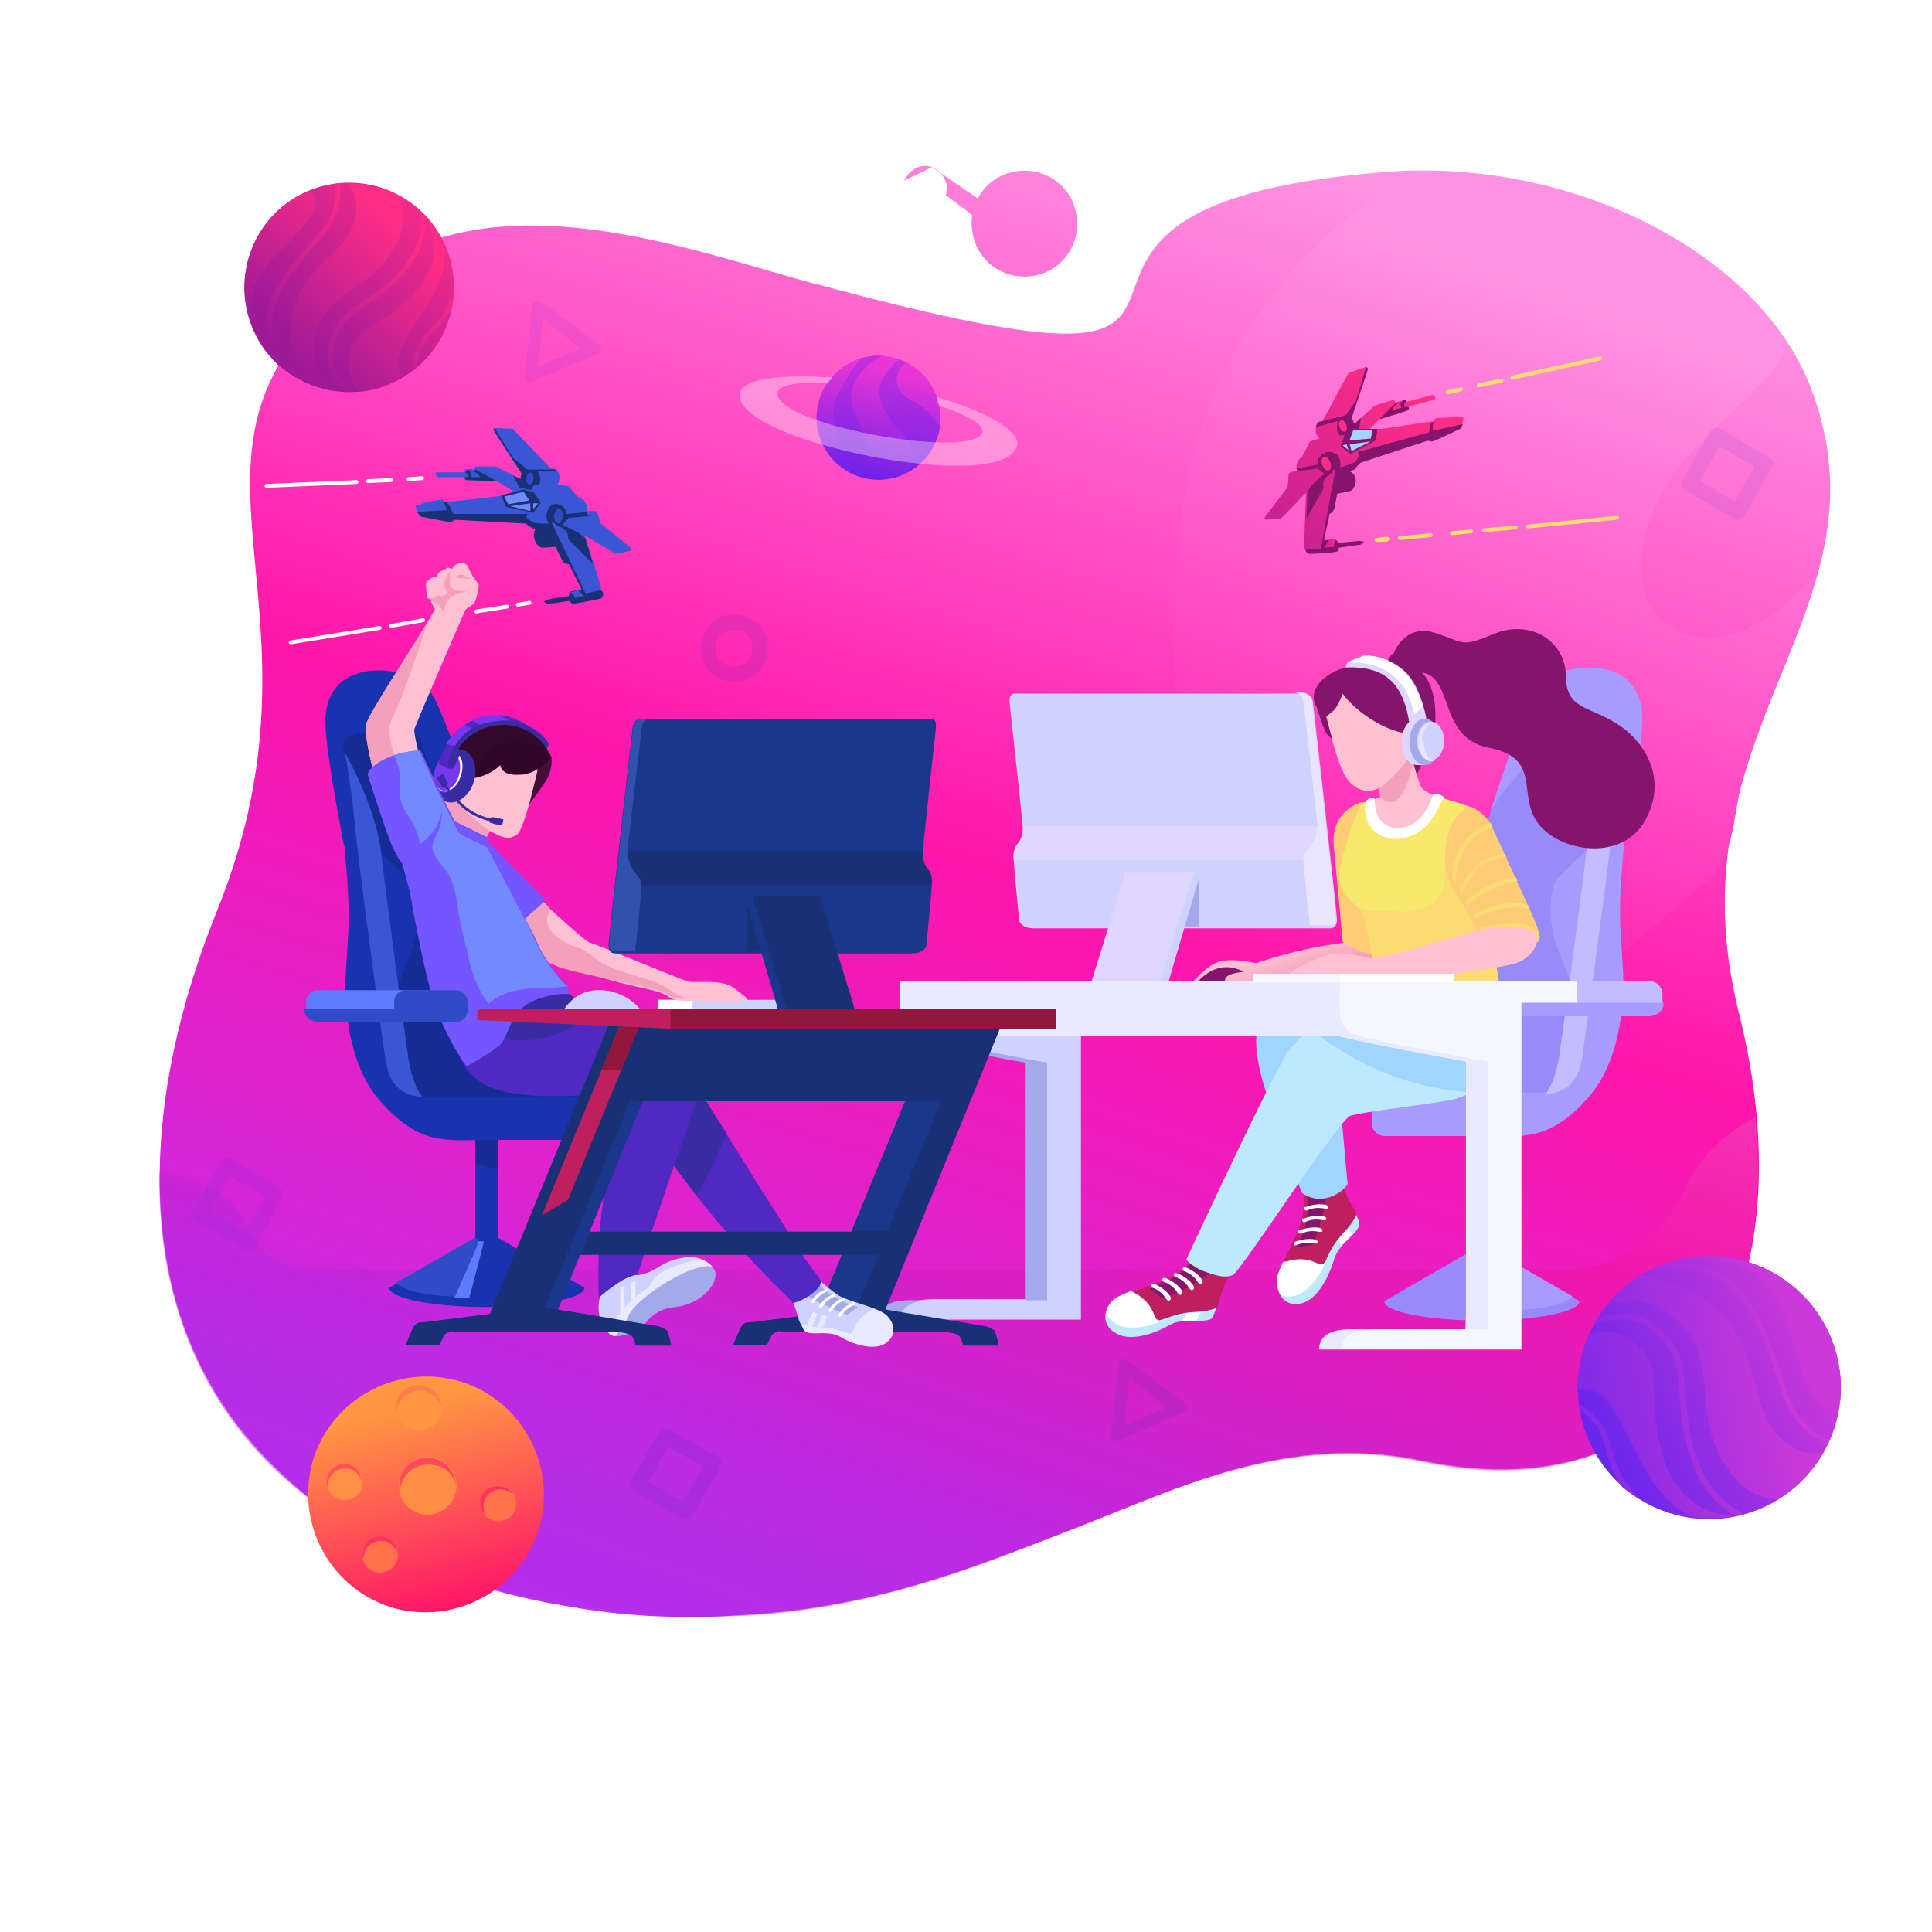 <svg id="Layer_1" data-name="Layer 1" xmlns="http://www.w3.org/2000/svg" xmlns:xlink="http://www.w3.org/1999/xlink" viewBox="0 0 2000 2000"><defs><style>.cls-1{mask:url(#mask);filter:url(#luminosity-noclip-2);}.cls-2,.cls-6{mix-blend-mode:multiply;}.cls-2{fill:url(#linear-gradient);}.cls-3{mask:url(#mask-2);}.cls-4{fill:url(#linear-gradient-2);}.cls-5{mask:url(#mask-3);filter:url(#luminosity-noclip-4);}.cls-6{fill:url(#linear-gradient-3);}.cls-7{mask:url(#mask-4);}.cls-8{fill:url(#linear-gradient-4);}.cls-9{fill:url(#linear-gradient-5);}.cls-10{fill:url(#linear-gradient-6);}.cls-11{opacity:0.5;fill:url(#linear-gradient-7);}.cls-12{fill:url(#linear-gradient-8);}.cls-13{fill:#ff8d44;}.cls-14{fill:#ff4858;}.cls-15{fill:#ff724c;}.cls-16{fill:#ff325f;}.cls-17{fill:#ff8f44;}.cls-18{fill:#ff5256;}.cls-19{fill:#ff9642;}.cls-20{fill:#ff7c49;}.cls-21{mask:url(#mask-5);}.cls-22{fill:#bde9ff;}.cls-23{fill:url(#linear-gradient-9);}.cls-24{fill:url(#linear-gradient-10);}.cls-25{fill:#183174;}.cls-26{fill:#3b56d5;}.cls-27{fill:#7289ff;}.cls-28{fill:#314bc7;}.cls-29,.cls-41{fill:#fff;}.cls-30{mask:url(#mask-6);}.cls-31{fill:#fbdc72;}.cls-32{fill:#85146c;}.cls-33{fill:url(#linear-gradient-11);}.cls-34{fill:url(#linear-gradient-12);}.cls-35{fill:#a1d5ff;}.cls-36{fill:#ff2d86;}.cls-37{fill:url(#linear-gradient-13);}.cls-38{fill:url(#linear-gradient-14);}.cls-39{fill:url(#linear-gradient-15);}.cls-40{fill:url(#linear-gradient-16);}.cls-41{fill-opacity:0.35;}.cls-42,.cls-43,.cls-45,.cls-75{fill:none;}.cls-42{stroke:#582cdb;}.cls-42,.cls-45{stroke-linecap:round;stroke-linejoin:round;}.cls-42,.cls-43,.cls-45{stroke-opacity:0.1;stroke-width:16px;}.cls-43{stroke:#0b2ea4;}.cls-44{fill:#7222e9;}.cls-44,.cls-46{fill-opacity:0.1;}.cls-45{stroke:#162c95;}.cls-46,.cls-52{fill:#162c95;}.cls-47{fill:#bf1f5f;}.cls-48{fill:#a79bff;}.cls-49{fill:#998afa;}.cls-50{fill:#c5bbff;}.cls-51{fill:#1932ad;}.cls-53{fill:#5d7bff;}.cls-54{fill:url(#linear-gradient-17);}.cls-55{fill:#ffcc76;}.cls-56{fill:#f7e86e;}.cls-57{fill:#ffc0d1;}.cls-58{fill:#f49fbc;}.cls-59{fill:#dfd7ff;}.cls-60{fill:#a4a9eb;}.cls-61{fill:#cfd2ff;}.cls-62{fill:#e9eaff;}.cls-63{fill:#eae5ff;}.cls-64{fill:#f6f6ff;}.cls-65{fill:#7356ff;}.cls-66{fill:#470b3c;}.cls-67{fill:#300628;}.cls-68{fill:#30092b;}.cls-69{fill:#392ca2;}.cls-70{fill:#4f29c2;}.cls-71{fill:#1b378c;}.cls-72{fill:#3251ad;}.cls-73{fill:#7738f0;}.cls-74{fill:#92173c;}.cls-76{filter:url(#luminosity-noclip-3);}.cls-77{filter:url(#luminosity-noclip);}</style><filter id="luminosity-noclip" x="407.54" y="-9026.38" width="622" height="32766" filterUnits="userSpaceOnUse" color-interpolation-filters="sRGB"><feFlood flood-color="#fff" result="bg"/><feBlend in="SourceGraphic" in2="bg"/></filter><mask id="mask" x="407.54" y="-9026.38" width="622" height="32766" maskUnits="userSpaceOnUse"><g class="cls-77"/></mask><linearGradient id="linear-gradient" x1="-161.31" y1="1834.8" x2="209.85" y2="1725.13" gradientTransform="matrix(1, 0, 0, -1, 694, 2274.77)" gradientUnits="userSpaceOnUse"><stop offset="0" stop-color="#fff"/><stop offset="1"/></linearGradient><filter id="luminosity-noclip-2" x="407.54" y="322.38" width="622" height="345" filterUnits="userSpaceOnUse" color-interpolation-filters="sRGB"><feFlood flood-color="#fff" result="bg"/><feBlend in="SourceGraphic" in2="bg"/></filter><mask id="mask-2" x="407.54" y="322.38" width="622" height="345" maskUnits="userSpaceOnUse"><g class="cls-1"><rect class="cls-2" x="407.54" y="322.38" width="622" height="345"/></g></mask><linearGradient id="linear-gradient-2" x1="-161.31" y1="1834.8" x2="209.85" y2="1725.13" gradientTransform="matrix(1, 0, 0, -1, 694, 2274.77)" gradientUnits="userSpaceOnUse"><stop offset="0" stop-color="#fff"/><stop offset="1" stop-color="#fff"/></linearGradient><filter id="luminosity-noclip-3" x="798.54" y="-9026.38" width="440" height="32766" filterUnits="userSpaceOnUse" color-interpolation-filters="sRGB"><feFlood flood-color="#fff" result="bg"/><feBlend in="SourceGraphic" in2="bg"/></filter><mask id="mask-3" x="798.54" y="-9026.38" width="440" height="32766" maskUnits="userSpaceOnUse"><g class="cls-76"/></mask><linearGradient id="linear-gradient-3" x1="500.11" y1="1946.16" x2="148.73" y2="1670.42" xlink:href="#linear-gradient"/><filter id="luminosity-noclip-4" x="798.54" y="268.38" width="440" height="396" filterUnits="userSpaceOnUse" color-interpolation-filters="sRGB"><feFlood flood-color="#fff" result="bg"/><feBlend in="SourceGraphic" in2="bg"/></filter><mask id="mask-4" x="798.54" y="268.38" width="440" height="396" maskUnits="userSpaceOnUse"><g class="cls-5"><rect class="cls-6" x="798.54" y="268.38" width="440" height="396"/></g></mask><linearGradient id="linear-gradient-4" x1="500.11" y1="1946.16" x2="148.73" y2="1670.42" xlink:href="#linear-gradient-2"/><linearGradient id="linear-gradient-5" x1="421.31" y1="2299.89" x2="-80.44" y2="687.71" gradientTransform="matrix(1, 0, 0, -1, 694, 2274.77)" gradientUnits="userSpaceOnUse"><stop offset="0" stop-color="#ff92e2"/><stop offset="0.47" stop-color="#ff16ab"/><stop offset="1" stop-color="#ba30f3"/></linearGradient><linearGradient id="linear-gradient-6" x1="545.44" y1="2218.15" x2="2.62" y2="681.65" xlink:href="#linear-gradient-5"/><linearGradient id="linear-gradient-7" x1="320.17" y1="1720.15" x2="45.01" y2="880.08" gradientTransform="matrix(1, 0, 0, -1, 694, 2274.77)" gradientUnits="userSpaceOnUse"><stop offset="0" stop-color="#f088d4"/><stop offset="0.47" stop-color="#f0139f"/><stop offset="1" stop-color="#ae2be4"/></linearGradient><linearGradient id="linear-gradient-8" x1="-426.34" y1="982.83" x2="-372.64" y2="772.93" gradientTransform="matrix(1, 0, 0, -1, 694, 2274.77)" gradientUnits="userSpaceOnUse"><stop offset="0" stop-color="#ff9642"/><stop offset="1" stop-color="#ff1468"/></linearGradient><mask id="mask-5" x="558" y="488" width="622" height="345" maskUnits="userSpaceOnUse"><g transform="translate(150.46 165.62)"><g id="id0"><g class="cls-3"><rect class="cls-4" x="407.54" y="322.38" width="622" height="345"/></g></g></g></mask><linearGradient id="linear-gradient-9" x1="155.83" y1="189.13" x2="300.49" y2="39.13" gradientUnits="userSpaceOnUse"><stop offset="0" stop-color="#9e1a99"/><stop offset="1" stop-color="#ff2d86"/></linearGradient><linearGradient id="linear-gradient-10" x1="-546.82" y1="2071.47" x2="-431.34" y2="2201.99" gradientTransform="matrix(1, 0, 0, -1, 694, 2274.77)" xlink:href="#linear-gradient-9"/><mask id="mask-6" x="949" y="434" width="440" height="396" maskUnits="userSpaceOnUse"><g transform="translate(150.46 165.62)"><g id="id2"><g class="cls-7"><rect class="cls-8" x="798.54" y="268.38" width="440" height="396"/></g></g></g></mask><linearGradient id="linear-gradient-11" x1="1220.54" y1="397.38" x2="1232.54" y2="397.38" gradientUnits="userSpaceOnUse"><stop offset="0" stop-color="#ca2291"/><stop offset="1" stop-color="#ff2d86"/></linearGradient><linearGradient id="linear-gradient-12" x1="472.6" y1="1913.16" x2="621.54" y2="2029.11" gradientTransform="matrix(1, 0, 0, -1, 694, 2274.77)" xlink:href="#linear-gradient-11"/><linearGradient id="linear-gradient-13" x1="808.34" y1="948.65" x2="1027.57" y2="1052.41" gradientTransform="matrix(1, 0, 0, -1, 694, 2274.77)" gradientUnits="userSpaceOnUse"><stop offset="0" stop-color="#6926ec"/><stop offset="1" stop-color="#ca39d9"/></linearGradient><linearGradient id="linear-gradient-14" x1="730.27" y1="966.47" x2="999.49" y2="1019.08" xlink:href="#linear-gradient-13"/><linearGradient id="linear-gradient-15" x1="52.76" y1="1948.7" x2="75.51" y2="2058.31" gradientTransform="matrix(1, 0, 0, -1, 694, 2274.77)" gradientUnits="userSpaceOnUse"><stop offset="0" stop-color="#7022e9"/><stop offset="1" stop-color="#ea35d6"/></linearGradient><linearGradient id="linear-gradient-16" x1="63.87" y1="1944.23" x2="90.3" y2="2119.98" xlink:href="#linear-gradient-15"/><linearGradient id="linear-gradient-17" x1="497.11" y1="1427.04" x2="487.88" y2="1455.23" gradientTransform="matrix(1, 0, 0, -1, 694, 2274.77)" gradientUnits="userSpaceOnUse"><stop offset="0" stop-color="#f49fbc"/><stop offset="1" stop-color="#ffc0d1"/></linearGradient></defs><path class="cls-9" d="M693.54,128.38c-135-37-327-110-465-10-241,174-21,328-154,658s-57,639,362,717,609-205,885-147,402-170,328-464c-74-295,164-416,74-648-54-138-246-237-440-222-478,38-27,268-589,116Zm165-81,103,37c5-13,4-28-2-42-21-44-85-41-101,5-5,13-4,28,2,42C881.54,133.38,945.54,130.38,961.54,84.38Zm-44-40-29,14c6-12,17-18,29-14,12,5,18,19,14,29C918.54,102.38,879.54,84.38,888.54,58.38Z" transform="translate(150.46 165.62)"/><path class="cls-10" d="M52.71,1233.55c70.83,160.5,228.57,237.62,379.83,262.83,200.54,37.34,377-18.13,560.83-92.2,71.34-28.75,148.71-60.59,226.17-65.8,55.69-3.74,121.58,10.5,176.5,10.5,55.26,0,126.22-9,174-45,38.5-29,79.5-75.91,79.5-128.5-56.84,0-395.38,35.3-378.24-65.75,7.68-45.28,46.34-85.91,76-118.33C1401.87,931.72,1463,878.13,1524,825.37c30.81-26.64,61.88-53,93-79.27,30-25.4,26.39-73.11,37.84-110.82,21.67-71.42,57.09-137.84,76.74-209.9-34.2,43.7-110,99.52-162.45,49.11-40.75-39.13-13.89-107.09,10.69-146.83,25.61-41.42,118.76-105,118.76-139.28-12.28-12.28-21.46-28.45-34-41-75.6-75.59-174.68-109.78-278-127-46.81-6-71.93-8.59-111,17.75-80,53.92-140.83,128.5-175.21,218.82-57.52,151.14-20.62,303.23-46.82,457.37-27.27,160.42-207.63,203.19-313.66,304-39.19,37.28-75,78.65-104.43,124.12-7,10.76-13.64,35.92-27.6,35.92H31.54C30.58,1174.3,36.46,1205.8,52.71,1233.55Z" transform="translate(150.46 165.62)"/><path class="cls-11" d="M14.54,1048.38c-3,216,121,391,421,446,419,78,609-205,885-147,241,51,368-117,346-356-28,14-56,37-73,74-43,93-132,83-132,83h-1256c-80,0-84-12-107-57-13-25-52-38-85-43Z" transform="translate(150.46 165.62)"/><path class="cls-12" d="M322.54,1263.38c-65-17-132,21-150,86-17,65,21,132,86,150,65,17,132-21,150-86C425.54,1348.38,387.54,1281.38,322.54,1263.38Z" transform="translate(150.46 165.62)"/><path class="cls-13" d="M299.94,1343.59a29.88,29.88,0,1,0,21.13,36.6A29.88,29.88,0,0,0,299.94,1343.59Z" transform="translate(150.46 165.62)"/><path class="cls-14" d="M300.54,1351.38c-16-4-32,5-36,21a24.85,24.85,0,0,0-1,8,37.88,37.88,0,0,1,0-15c4-16,20-25,36-21,13,3,21,15,22,27C318.54,1361.38,311.54,1353.38,300.54,1351.38Z" transform="translate(150.46 165.62)"/><path class="cls-15" d="M247.77,1426.08a18.46,18.46,0,1,0,13,22.61A18.46,18.46,0,0,0,247.77,1426.08Z" transform="translate(150.46 165.62)"/><path class="cls-16" d="M248.54,1430.38a17.12,17.12,0,0,0-22,13c0,2-1,3-1,5-1-3-1-6,0-10,3-10,12-15,22-13a17.14,17.14,0,0,1,13,17c-2-6-6-11-13-13Z" transform="translate(150.46 165.62)"/><path class="cls-15" d="M360.62,1372.85a18.46,18.46,0,1,0,22.61,13.06A18.46,18.46,0,0,0,360.62,1372.85Z" transform="translate(150.46 165.62)"/><path class="cls-16" d="M363.54,1376.38c-10,3-15,12-13,22,0,2,1,3,2,5a21.77,21.77,0,0,1-5-8,17.12,17.12,0,0,1,13-22c8-2,16,1,20,8C376.54,1377.38,369.54,1375.38,363.54,1376.38Z" transform="translate(150.46 165.62)"/><path class="cls-17" d="M211.39,1351a18.49,18.49,0,1,0,13.08,22.65A18.48,18.48,0,0,0,211.39,1351Z" transform="translate(150.46 165.62)"/><path class="cls-18" d="M211.54,1355.38a17.12,17.12,0,0,0-22,13c0,2-1,3-1,5-1-3-1-6,0-10a18.76,18.76,0,0,1,22-13,17.14,17.14,0,0,1,13,17c-2-6-6-11-13-13Z" transform="translate(150.46 165.62)"/><path class="cls-19" d="M290.17,1267.88A23.85,23.85,0,1,0,307,1297.09,23.84,23.84,0,0,0,290.17,1267.88Z" transform="translate(150.46 165.62)"/><path class="cls-20" d="M290.54,1274.38a24.7,24.7,0,0,0-29,16c-1,2-1,4-1,7a24.38,24.38,0,0,1,0-12,22.93,22.93,0,0,1,29-16c10,3,17,12,17,22a21.7,21.7,0,0,0-16-16Z" transform="translate(150.46 165.62)"/><g class="cls-21"><path class="cls-22" d="M416.54,342.38l-8-18c260-7,477,114,619,329l-84,13c-145-152-267-245-486-228Z" transform="translate(150.46 165.62)"/></g><path class="cls-23" d="M165.54,33.38c-54,25-78,89-53,144,25,54,89,78,144,53,54-25,78-89,53-144C284.54,32.38,220.54,8.38,165.54,33.38Z" transform="translate(150.46 165.62)"/><path class="cls-24" d="M165.54,33.38c-54,25-78,89-53,144,6,14,15,25,25,35h0c4,3,8.44,6.07,12.44,9.07-40-58-9.44-94.07,33.56-142.07,18-21,20-41,18-55h-5c2,13,0,32-17,52-41,46-72,81-43,134-59-80-7-100,29-144,15-18,10-29,5-35-2,1-4,2-6,2Zm42.88,206.25c2,0,3.87.09,5.87.09-12-11-22.75-25.34-19.75-45.34,8-41,42-38,78-83,14-18,18-35,18-51l-5-5c3,43-30,71-60,91-18,12-31,21-36,47-4,20,5.67,35.34,16.67,46.34Zm68.12-21.25c2-1,3-2,5-4,0-11,4-24,19-38,7-6,12-15,17-24a122.52,122.52,0,0,0,2-19c-4,15-11,29-22,39-18,17-22,33-21,45ZM161.17,227c10,5,21.91,9.72,32.91,11.72-12-12-21.54-27.29-19.54-47.29,6-59,63-52,88-110,7-17,6-31,0-43a107.57,107.57,0,0,0-53-14c8,9,12,22,6,41-13,39-70,51-65,123,1,17,4.63,25.88,8.63,36.88Zm64.37,12.43a86,86,0,0,0,30-9l12-6c-28-29,50-78,42-135,0-1-1-1-1-2-5-10-10-19-17-26,13,23,10,50-11,74-36,40-68,35-70,72-1,19,4.92,25.67,12.92,30.67Z" transform="translate(150.46 165.62)"/><path class="cls-25" d="M461.54,442.38s-22,4-22,5c-1,1-1,4-1,4s-21,3-23,4a12.38,12.38,0,0,0-3,2s3,2,5,2,22-3,22-3,1,3,3,3,30-5,30-6c0,0,2-3,1-6s-11-4-11-4Z" transform="translate(150.46 165.62)"/><path class="cls-26" d="M448.25,445.34c-4,1-7,2-8,2h0l3,3a7.74,7.74,0,0,1,1,3l10-2Z" transform="translate(150.46 165.62)"/><path class="cls-26" d="M380.54,351.38l-13-4a22.69,22.69,0,0,1-4,1c-1,0-54,6-54,6l-2-3s-14,2-20,4-8,2-8,3,4,9,6,9,29,6,31,5a3.7,3.7,0,0,0,3-2l74,4s7,5,8,5a43.31,43.31,0,0,1,5,1,9,9,0,0,0-4,9c1,6,6,10,8,10,3,0,14-1,14-1l7,14s1,3,3,3c1,1,4,1,4,1l15,30s1,3,3,2c2,0,14-3,14-3s2,0,1-3c0-3-17-54-17-54l30,18a10.34,10.34,0,0,0,4,1c2,0,14-3,14-3v-3l-31-25-4-12a4.38,4.38,0,0,0-3-1h-7a23.13,23.13,0,0,0-2-9,7.1,7.1,0,0,0-6-4l-12-13-11-1a13.83,13.83,0,0,0,2-10c-1-6-5-7-5-7h-4l-39-41-19-1a3.49,3.49,0,0,0-1,2c0,1,29,45,29,45a22.69,22.69,0,0,0-1,4v2l-26-13h-21l-1,3s-8-1-9,0c-1,0-1,3-1,3h-28a3.49,3.49,0,0,0-2,1v2s2,2,3,2h27s0,3,2,3,31,1,31,1l17,10v9Z" transform="translate(150.46 165.62)"/><path class="cls-25" d="M457.48,367.51v-3l-22,2a13.38,13.38,0,0,0-1-5c-2-5-18-12-19,8l.94,3.31,3.06.69,9,5h3s6-8,7-8l22-2Z" transform="translate(150.46 165.62)"/><path class="cls-25" d="M425.87,322.47a4,4,0,0,0-2.33-2h-28s-12-10-14-11c-1-1-20-32-20-32a3.49,3.49,0,0,0-1,2c0,1,29,45,29,45a22.69,22.69,0,0,0-1,4v2l-8-4,7,13,12,2s1-3,2-4c0-1,6-1,6-1a13.05,13.05,0,0,0,1-8c-1-5-3-6-3-6l19.42,0Z" transform="translate(150.46 165.62)"/><path class="cls-25" d="M312.54,354.38h-4a54.36,54.36,0,0,1,4,8l-31,2a21.81,21.81,0,0,0,4,5c2,0,29,6,31,5a3.7,3.7,0,0,0,3-2l74,4s7,5,8,5a9.78,9.78,0,0,1,2.38.44s-2.38,3.56-1.38,9.56,6,10,8,10c3,0,14-1,14-1l7,14s1,3,3,3c1,1,4,1,4,1l15,30a3.7,3.7,0,0,0,3,2l-36-75h2l5,4s3,0,7,4c4,3,3,9,3,9l26,26c-4-13-8-27-8-27l-8-6-18-9s-8,0-11-5a12.07,12.07,0,0,1-1-10s-1,0-2,5,2,10,2,10-12,0-15-1c-2,0-8-5-8-5l1-4h-76c-1,0-1-1-3-5a61.31,61.31,0,0,0-5-8Z" transform="translate(150.46 165.62)"/><path class="cls-25" d="M341.55,321.37h-5s5,2,7,3a17.27,17.27,0,0,1,3,4h-10s1-3,0-5-4-2-4-2a4.94,4.94,0,0,0-1,3h2a3.49,3.49,0,0,1,1,2c0,2-1,2-2,2h-2s0,3,2,3,31,1,31,1l-22-12Z" transform="translate(150.46 165.62)"/><polygon class="cls-25" points="552.81 509.75 541.81 506.75 518.81 512.75 523.81 524.75 551.81 530.75 559.81 520.75 552.81 509.75"/><polygon class="cls-27" points="522 514 526 522 548 518 542 509 522 514"/><polygon class="cls-27" points="549 521 549 529 528 524 549 521"/><polygon class="cls-27" points="552 521 552 527 557 521 552 521"/><path class="cls-28" d="M428.58,361.15c2.38.45,3.88,4.14,3.35,8.25s-2.87,7.07-5.25,6.62-3.88-4.13-3.35-8.24S426.21,360.71,428.58,361.15Z" transform="translate(150.46 165.62)"/><path class="cls-28" d="M399,323.61c2,.37,3.26,3.48,2.82,6.93s-2.42,5.95-4.42,5.57-3.26-3.48-2.82-6.93S397,323.23,399,323.61Z" transform="translate(150.46 165.62)"/><path class="cls-29" d="M397.54,456.38a2,2,0,1,1,0,4l-12,2a2,2,0,0,1,0-4Zm-23,4a2,2,0,1,1,0,4l-32,5a2,2,0,0,1,0-4Zm-54,9a2,2,0,1,1,0,4l-20,3a2,2,0,0,1,0-4Zm-33,5a2,2,0,1,1,0,4l-33,6a2,2,0,1,1,0-4Zm-45,8a2,2,0,0,1,0,4l-92,15a2,2,0,1,1,0-4Z" transform="translate(150.46 165.62)"/><path class="cls-29" d="M286.54,327.38a2,2,0,1,1,0,4l-14,1a2,2,0,0,1,0-4Zm-32,2a2,2,0,1,1,0,4l-24,1a2,2,0,1,1,0-4Zm-36,2a2,2,0,0,1,0,4l-93,4a2,2,0,0,1,0-4Z" transform="translate(150.46 165.62)"/><g class="cls-30"><path class="cls-31" d="M1230.54,294.38l7-25c-260,27-404,123-438,394l76-4s-19-74,74-176,264-116,264-116l18-73Z" transform="translate(150.46 165.62)"/></g><path class="cls-32" d="M1209.54,394.38s22-2,23-1c1,0,2,3,2,3s21-2,23-2a10.34,10.34,0,0,1,4,1,18.66,18.66,0,0,1-4,3c-2,0-22,3-22,3s0,3-2,4-30,3-30,2a7.5,7.5,0,0,1-3-6c0-3,10-7,10-7Z" transform="translate(150.46 165.62)"/><path class="cls-33" d="M1224.54,393.38h8c-1,1-1,2-2,4v3l-10,1,4-7Z" transform="translate(150.46 165.62)"/><path class="cls-34" d="M1263.54,285.38l12-7h4c1,0,54-8,54-8l2-3s14-1,21-1,8,0,8,1-2,10-4,11-27,13-29,13a10.34,10.34,0,0,1-4-1l-70,23s-6,6-6,7c-1,0-5,2-5,2a10.67,10.67,0,0,1,6,8c1,6-3,11-5,12-3,1-14,3-14,3l-3,15s-1,3-2,4a14.39,14.39,0,0,1-3,2l-7,33a2.94,2.94,0,0,1-3,3c-2,0-14,1-14,1s-2,0-2-3,2-56,2-56l-24,25s-2,2-4,2-14,1-14,1l-1-2,24-32,1-13s0-1,2-2,7-1,7-1-2-5,0-9c1-4,5-6,5-6l8-16,10-3a11.6,11.6,0,0,1-4-9c0-6,3-8,3-8l4-1,27-50,18-6s2,1,2,2-17,51-17,51,2,2,2,4a3.1,3.1,0,0,1,1,2l21-19s19-6,20-6l2,3s8-3,9-3,2,2,2,2,26-7,27-7a3.49,3.49,0,0,1,2,1l1,2s-1,2-2,2-26,7-26,7,1,3-1,4-29,9-29,9l-14,14,1,3Z" transform="translate(150.46 165.62)"/><path class="cls-32" d="M1192.54,322.38a7.74,7.74,0,0,0-1-3l22-4a17.28,17.28,0,0,1,.75-6.08c4.08-8.17,18.08-11.83,22.17,2.75l-2.25,4.08-2.67,1.25-7,7-3,1-8-6-22,3Z" transform="translate(150.46 165.62)"/><path class="cls-32" d="M1211.81,276.41a9.15,9.15,0,0,1,2.53-5.12l4.26-1,24-6s9-13,10-14,11-36,11-36,2,1,2,2-17,51-17,51,2,2,2,4a3.1,3.1,0,0,1,1,2l7-6.3-3,15.3-11,5-2-3-6,1a12,12,0,0,1-3-8c0-5,1-7,1-7l-22,6Z" transform="translate(150.46 165.62)"/><path class="cls-32" d="M1331.06,271.8l2.86-.42c-2,3-1,9-1,9l31-7c-1,2-2,5-3,5-2,1-27,13-29,13a10.34,10.34,0,0,1-4-1l-70,23s-6,6-6,7c-1,0-5,2-5,2a10.67,10.67,0,0,1,6,8c1,6-3,11-5,12-3,1-14,3-14,3l-3,15s-1,3-2,4a14.39,14.39,0,0,1-3,2l-7,33s0,3-2,3l15-82h-2l-3,5s-3,1-6,5-1,9-1,9l-18,32c1-14,1-28,1-28l6-8,15-14s8-2,9-7a17.52,17.52,0,0,0-1-10s1-1,4,4a19.57,19.57,0,0,1,1,10s12-4,14-5,6-7,6-7l-2-4s72-20,73-20,1-2,2-6S1331.06,271.8,1331.06,271.8Z" transform="translate(150.46 165.62)"/><path class="cls-32" d="M1294.52,251.41s1.69-.57,3.94-1.44c0,0-3.94,3.44-5.94,5.44l-2,4,10-3s-2-3-1-5a7,7,0,0,1,4-3c1,0,2,2,2,2a3,3,0,0,0-2.35,3.35,2.29,2.29,0,0,0,2.16,2.12,7,7,0,0,0,2.21-.5s1.42,2.79-.58,3.79-29.42,9.21-29.42,9.21Z" transform="translate(150.46 165.62)"/><polygon class="cls-32" points="1392 450 1402 444 1426 444 1424 456 1398 470 1388 462 1392 450"/><path class="cls-35" d="M1243.54,294.38l2,6-6-5Zm27-15-2,9-22,2,4-11Zm-24,14,2,8,20-10-22,3Z" transform="translate(150.46 165.62)"/><path class="cls-36" d="M1219.68,307.37c-2.18,1.05-2.68,5-1.11,8.83s4.61,6.09,6.79,5,2.68-5,1.11-8.83S1221.86,306.32,1219.68,307.37Z" transform="translate(150.46 165.62)"/><path class="cls-36" d="M1237.44,269.56c-1.83.88-2.25,4.21-.93,7.43s3.88,5.12,5.71,4.24,2.25-4.2.93-7.43S1239.27,268.68,1237.44,269.56Z" transform="translate(150.46 165.62)"/><path class="cls-31" d="M1274.54,391.38a2,2,0,1,0,0,4c7,0,14,0,14-3C1288.54,388.38,1281.54,390.38,1274.54,391.38Z" transform="translate(150.46 165.62)"/><path class="cls-31" d="M1372.54,382.38l-20,2a2,2,0,1,0,0,4l20-2A2,2,0,1,0,1372.54,382.38Z" transform="translate(150.46 165.62)"/><path class="cls-31" d="M1330.54,386.38l-32,3a2,2,0,1,0,0,4l32-3A2,2,0,1,0,1330.54,386.38Z" transform="translate(150.46 165.62)"/><path class="cls-31" d="M1418.54,378.38l-33,3a2,2,0,1,0,0,4l33-3A2,2,0,1,0,1418.54,378.38Z" transform="translate(150.46 165.62)"/><path class="cls-31" d="M1523.54,368.38l-92,9a2,2,0,1,0,0,4l92-9A2,2,0,1,0,1523.54,368.38Z" transform="translate(150.46 165.62)"/><path class="cls-31" d="M1415.54,227.38l91-20c2-1,2-5-1-4l-91,20C1412.54,224.38,1412.54,228.38,1415.54,227.38Z" transform="translate(150.46 165.62)"/><path class="cls-31" d="M1403.54,226.38l-24,5c-2,1-2,5,1,4l24-5C1406.54,229.38,1406.54,225.38,1403.54,226.38Z" transform="translate(150.46 165.62)"/><path class="cls-31" d="M1361.54,235.38l-14,3c-2,1-2,5,1,4l14-3C1364.54,238.38,1364.54,234.38,1361.54,235.38Z" transform="translate(150.46 165.62)"/><path class="cls-37" d="M1754.54,1284.38a136.17,136.17,0,1,0-149,122A136.59,136.59,0,0,0,1754.54,1284.38Z" transform="translate(150.46 165.62)"/><path class="cls-38" d="M1754.54,1284.38a136.59,136.59,0,0,0-122-149,131.51,131.51,0,0,0-53,5h0c-6,2-11,4-17,6,88-7,107,51,131,128,11,33,32,48,48,55,1-2,2-4,2-5-16-6-35-20-45-52-24-73-42-130-118-132,125-13,112,56,138,123,10,27,25,29,34,28,0-3,1-5,1-8Zm-251-86c-2,2-3,5-4,7,19-6,43-9,63,8,40,35,14,70,40,138,10,26,27,43,43,52,3-1,6-1,9-2-48-24-57-77-60-123-2-27-3-48-28-69-19-17-42-17-62-11Zm-20,89c0,2,1,5,1,7,12,7,24,20,29,46a98.84,98.84,0,0,0,15,33,142.9,142.9,0,0,0,20,14c-14-14-25-30-29-48C1512.54,1308.38,1497.54,1294.38,1483.54,1287.38Zm63-132c-12,8-24,18-33,29,21-6,44-5,64,10,60,44,16,102,64,165,13,18,30,26,47,27,20-12,37-28,48-49-15,4-32-1-48-19-34-39-11-109-93-149-19-9-36-14-50-16Zm-53,63c-5,12-8,25-10,39a91.51,91.51,0,0,0-1,16c50-12,53,103,120,132h3c13,1,27,1,39-2-33-1-61-21-73-60-20-64,5-95-33-121-20-14-35-11-46-4Z" transform="translate(150.46 165.62)"/><path class="cls-39" d="M737.54,206.38c34-12,70,6,82,39,12,34-6,70-39,82-34,12-70-6-82-39C686.54,254.38,704.54,218.38,737.54,206.38Z" transform="translate(150.46 165.62)"/><path class="cls-40" d="M740.54,205.38a83.29,83.29,0,0,1,22-3,73.68,73.68,0,0,0-25,22c-19,29,7,39,9,83a66.48,66.48,0,0,1-3,21c-12-3-22-9-31-18,4-11,4-25,0-45C708.54,244.38,740.54,205.38,740.54,205.38Zm40,1c2,1,5,2,7,3-15,12-12,31,5,39,11,5,22,16,30,27a66.12,66.12,0,0,1-33,48,57.82,57.82,0,0,0,5-14c4-24-26-29-34-64C755.54,224.38,780.54,206.38,780.54,206.38Z" transform="translate(150.46 165.62)"/><path class="cls-41" d="M819.54,245.38c51,15,86,35,83,50-11.16,53-297.42-4.48-287-54,3-15,42-20,96-16-2,2-4,4-5,6-30-2-50,1-52,9-5.68,34.08,206.56,70.93,212,41,1-8-17-18-45-27A17.47,17.47,0,0,1,819.54,245.38Z" transform="translate(150.46 165.62)"/><polygon class="cls-42" points="1827 480 1777 451 1749 501 1799 530 1827 480"/><path class="cls-43" d="M609.54,478.38a27,27,0,1,0,27,27A26.89,26.89,0,0,0,609.54,478.38Z" transform="translate(150.46 165.62)"/><path class="cls-44" d="M468.54,190.38l-59-44c-3-2-6-1-8,1a3.67,3.67,0,0,0-1,3h0l-8,74c0,3,2,6,5,6a3.67,3.67,0,0,0,3-1l68-29c3-1,4-5,3-7a2.15,2.15,0,0,0-2-2Zm-57-26,39,31-44,18Z" transform="translate(150.46 165.62)"/><polygon class="cls-42" points="285 1236 235 1207 207 1257 257 1286 285 1236"/><polygon class="cls-45" points="739 1515 689 1487 660 1537 710 1565 739 1515"/><path class="cls-46" d="M1075.54,1286.38l-59-44c-3-2-6-1-8,1a3.67,3.67,0,0,0-1,3h0l-8,74c0,3,2,6,5,6a3.67,3.67,0,0,0,3-1l68-29c3-1,4-5,3-7a2.15,2.15,0,0,0-2-2Zm-57-26,39,31-44,18Z" transform="translate(150.46 165.62)"/><g id="_1022046784" data-name=" 1022046784"><path class="cls-47" d="M1200.54,1053.38h36s6,18,13,30a29.94,29.94,0,0,1,4,8h0c.84,5.63-3.62,12.67-9.62,18.67-12,12-16.67,19.75-21.67,30.75s-12.25-7.42-40.25.58c-1,0-3.62,1.13-4.62,1.13,6-14,16.16-32.13,19.16-43.13,4-17,5-47,5-47Zm11,121-3,3Zm-4,4-1,1Zm-1,1a3.49,3.49,0,0,1-2,1C1205.54,1180.38,1205.54,1179.38,1206.54,1179.38Zm-30-4a1,1,0,0,0-1-1A1,1,0,0,0,1176.54,1175.38Zm-1-3v0Zm-1-2v-1m-1-3v0Zm0-3v0Zm0-2v-2h0Z" transform="translate(150.46 165.62)"/><path class="cls-32" d="M1223.54,1065.38s-3,23-8,38c-5,16-8,20-8,20l-16,2s12-19,12-43c1-24,1-25,1-25Z" transform="translate(150.46 165.62)"/><path class="cls-22" d="M1253.54,1091.38c2,8,6,9,0,17s-19,16-23,30c-4,13-15,40-33,45s-27-10-26-24c0-5,3-11,6-18,1-1,3-1,4-1,28-9,35,10,40,0,5-11,8-18,19-30a67.79,67.79,0,0,0,13-18Z" transform="translate(150.46 165.62)"/><path class="cls-29" d="M1248.54,1113.38l-11,11v-1a20.79,20.79,0,0,1-1.08-7.75c1-2,3.62-4.63,5.12-6.29,2-2.16,2.88-2.25,3.88-4.25,2,3,2.08,5.29,3.08,7.29Zm-73,62c-3-5-4-10-4-16,0-5,3-11,6-18,1-1,3-1,4-1,28-8,34,10,40,0h0s-4,16-21,30C1192.54,1177.38,1182.54,1177.38,1175.54,1175.38Z" transform="translate(150.46 165.62)"/><path class="cls-29" d="M1200.54,1083.38c-2,1-1,5,2,4,14-6,21,1,22-3,1-5-17-4-24,0Zm-11,36c-2,1-1,5,2,4,14-6,21,1,22-3,1-5-17-4-24,0Zm5-12c-2,1-1,5,2,4,14-6,21,1,22-3,1-5-17-4-24,0Zm4-12c-2,1-1,5,2,4,14-6,21,1,22-3,1-5-17-4-24,0Z" transform="translate(150.46 165.62)"/><path class="cls-47" d="M1098.54,1125.38l25,26s-9,17-12,31a68.9,68.9,0,0,1-3,8h0c-6,2-13,4-21,4-17,0-23,4-35,8s-3-14-29-28c-1-1-3-1-4-2,14-5,32-10,42-16,15-9,37-30,37-30Zm-78,93h0Zm-6,0h0Zm-2,0h0Zm-19-24v0Zm1-3v0Zm1-2a1,1,0,0,1,1-1m2-3c0-1,1-1,1-2C999.54,1184.38,998.54,1184.38,998.54,1185.38Zm2-3,1-1Zm1-1,1-1h0Z" transform="translate(150.46 165.62)"/><path class="cls-32" d="M1105.54,1149.38s-18,14-33,21-20,8-20,8l-13-10s22-6,39-22c17-17,18-17,18-17l8,19Z" transform="translate(150.46 165.62)"/><path class="cls-22" d="M1108.54,1189.38c-4,8-2,11-12,12-9,1-25-2-37,5s-39,18-55,8c-16-9-12-26-2-35,4-3,10.46-5.58,17.46-8.58,1.29.5,2.54.58,3.54,1.58,26,14,17,32,29,28s18-7,35-8a60.3,60.3,0,0,0,21-4Z" transform="translate(150.46 165.62)"/><path class="cls-29" d="M1083.38,1201.29c-5,0-2.46.25-8.46.25l-1.91.41a63.76,63.76,0,0,1,6.53-8.57c2,0,4.47-.43,6.47-.43s4.56-.38,6.56-.38c-1,4-3.59,6.81-4.59,8.81Zm-88.59-8.49c1-5,2.75-8.42,7.75-12.42,4-3,10-6,17-9,1,1,3,1,4,2,26,14,18,31,28,28h0s-14,9-36,7c-11-1-17-8-21-14Z" transform="translate(150.46 165.62)"/><path class="cls-29" d="M1076.54,1146.38c-3-1-4,3-1,4,14,5,14,16,18,13C1098.54,1160.38,1084.54,1148.38,1076.54,1146.38Zm-33,17c-3-1-4,3-1,4,14,5,14,16,18,13C1065.54,1177.38,1051.54,1165.38,1043.54,1163.38Zm12-6c-3-1-4,3-1,4,14,5,14,16,18,13C1077.54,1171.38,1063.54,1159.38,1055.54,1157.38Zm12-5c-3-1-4,3-1,4,14,5,14,16,18,13C1089.54,1166.38,1075.54,1154.38,1067.54,1152.38Z" transform="translate(150.46 165.62)"/><path class="cls-35" d="M1191.54,877.38s-33-4-40,22c-7,27,11,74,25,114s21,56,21,56a30.86,30.86,0,0,0,26,5c15-4,21-14,21-14l-9-101,36-56-80-28Z" transform="translate(150.46 165.62)"/><path class="cls-48" d="M1505.54,688.38l25,18s18-92,19-123c2-31-13-48-31-54-23-9-63-3-78,19-15,21-48,126-48,126l113,15Z" transform="translate(150.46 165.62)"/><path class="cls-48" d="M1298.54,951.38l-5-19s100-111,101-122c1-12,47-196,60-217s89,3,89,6-2,11-2,11-15,118-15,167c0,21,2,40,3,60h0s7,82-34,131c-42,49-70,42-115,42h-99s-12-2-12-14v-38l30-6Z" transform="translate(150.46 165.62)"/><path class="cls-49" d="M1298.54,951.38l-5-19s95-245,100-259c5-15,50-61,61-80,12-19,55-6,77,1,4,20-12,42-11,64,0,0-14,4-16,25-1,21,4,11,4,11s-8-19-10,9c-3,27,3,15,3,15l1-13s-37,33-42,40-10,33-1,63,29,63,25,92c-3,18-7,40-13,53a19.52,19.52,0,0,0-1,7,29.14,29.14,0,0,1-16,5h-186v-8Z" transform="translate(150.46 165.62)"/><path class="cls-50" d="M1529.54,610.38c-8,43-9,66-14,107-6,52-27,204-27,204a146.05,146.05,0,0,1-4,20c-7,20-22,24-30,25h-5c12-15,15-45,15-45s20-143,27-204C1496.54,673.38,1518.54,630.38,1529.54,610.38Z" transform="translate(150.46 165.62)"/><path class="cls-50" d="M1558.54,850.38h-114c-7,0-12,6-12,13v9c0,7,6,13,12,13h114c7,0,12-6,12-13v-9C1570.54,856.38,1564.54,850.38,1558.54,850.38Z" transform="translate(150.46 165.62)"/><path class="cls-48" d="M1443.54,886.38h113c8,0,15-6,15-12v-2h-110l-17,14Z" transform="translate(150.46 165.62)"/><rect class="cls-48" x="1554" y="1019" width="76" height="33" rx="12"/><path class="cls-22" d="M1346.54,872.38l56-22s14,35,13,62-36,55-65,61c-29,5-90,12-103,16-13,5-114,162-122,165s-15,1-27-3a50.53,50.53,0,0,1-21-13s96-207,108-219,41-50,77-53c36-4,83,5,83,5Z" transform="translate(150.46 165.62)"/><path class="cls-35" d="M1408.54,934.38c-8,12-21,23-35,31-56-4-107-21-159-59l68-40h0Z" transform="translate(150.46 165.62)"/><path class="cls-49" d="M1387.54,1125.38l97,56c0,11-45,20-101,20s-101-9-101-20l97-56,4-17Z" transform="translate(150.46 165.62)"/><rect class="cls-51" x="1522" y="1159" width="24" height="135"/><polygon class="cls-52" points="1546 1159 1522 1159 1522 1208 1546 1201 1546 1159"/><path class="cls-53" d="M1395.54,1125.38l22,50a107.57,107.57,0,0,1-16-1l-12-46-3-12h4c1,0,2,0,2-1l4,10Z" transform="translate(150.46 165.62)"/><path class="cls-48" d="M1395.54,1142.38l-4-10a18.66,18.66,0,0,0,4-3l82,47a48,48,0,0,1-19,9c-15,4-31,5-42,5l-22-50Z" transform="translate(150.46 165.62)"/><path class="cls-32" d="M1291.54,512.38s11-33,43-23,26,16,62,1c37-15,73,7,74,43,0,36,23,31,54,51,32,21,51,61,27,101-24,41-88,31-110,1s5-67-51-78-33-82-77-78c-44,5-23-19-23-19Z" transform="translate(150.46 165.62)"/><path class="cls-32" d="M1264.54,545.38l-22-20s31-12,65-3,30,67,24,80c-6,12-14,33-23,49s-43-105-43-105Z" transform="translate(150.46 165.62)"/><path class="cls-54" d="M1246.54,806.38l-2-2-4,6a482.9,482.9,0,0,0-53,10c-27,7-34,10-37,11-3,0-20-5-37-2-17,4-35,29-35,29h229s3-53-60-52Z" transform="translate(150.46 165.62)"/><path class="cls-32" d="M1091.54,858.38h56l3-3h-32s-3-6,1-10,18-5,18-5c-22-11-39-2-53,16C1084.54,856.38,1087.54,857.38,1091.54,858.38Z" transform="translate(150.46 165.62)"/><path class="cls-55" d="M1289.54,824.38a118.59,118.59,0,0,1-25-3c-12-3-25-12-25-12l-9-97c-3-23,7-40,29-48l29,159Z" transform="translate(150.46 165.62)"/><path class="cls-56" d="M1294.54,671.38l-23-9-12,3s-8,16-11,26-17,47-11,61c6,15,17,17,23,29s14,79,14,79h128s-28-189-32-191-35-11-35-11l-42,14Z" transform="translate(150.46 165.62)"/><path class="cls-31" d="M1241.54,759.38a1,1,0,0,0,1,1A1,1,0,0,0,1241.54,759.38Zm12,13c3,3,5,5,7,9,6,12,14,79,14,79h128s-19-128-28-175l-15-3s-15,27-15,61-38,37-50,34c-9-2-25,5-41-6Z" transform="translate(150.46 165.62)"/><path class="cls-55" d="M1396.54,816.38l45-7s6-2-5-26-37-82-44-96c-7-13-21-18-21-18s-20,5-25,38,6,45,16,62,26,48,26,48l6-2Z" transform="translate(150.46 165.62)"/><path class="cls-31" d="M1440.54,808.38h1s2-1,2-5c-4-7-12-14-31-13-12,1-23,2-31,4l2,4c8-1,18-3,29-4C1432.54,792.38,1438.54,801.38,1440.54,808.38Zm-7-32c-1-2-1-3-2-5a3.67,3.67,0,0,1-3-1c-22-4-43,5-54,11l2,4c11-6,30-14,51-11,2,0,4,1,6,1Zm-13-30-2-4c-10,2-21,5-32,11a142.9,142.9,0,0,0-20,14l2,4a142.9,142.9,0,0,1,20-14,144.86,144.86,0,0,1,31-11Zm-11-24-2-4c-28,4-33,14-47,37l2,4c13-24,18-34,46-38Zm-53,27v-4c1-16,6-29,14-39,6-7,14-12,24-16-1-1-1-3-2-4-10,4-19,9-25,17-8,10-14,22-15,38,1,1,2,4,4,7Z" transform="translate(150.46 165.62)"/><path class="cls-57" d="M1434.54,797.38s-22-9-62,2c-39,11-94,28-104,27s-29-9-46-3-41,16-40,24,127,3,127,3l18-4s69-9,88-14c19-4,35-27,18-36Z" transform="translate(150.46 165.62)"/><path class="cls-57" d="M1273.54,632.38l5,27-8,3s-3,27,24,34c27,6,42-38,42-38s-12-3-16-10-13-44-13-44l-35,28Z" transform="translate(150.46 165.62)"/><path class="cls-58" d="M1273.54,632.38l5,27c18,18,30-13,34-38-3-9-5-18-5-18l-35,28Z" transform="translate(150.46 165.62)"/><path class="cls-57" d="M1230.54,543.38l-12,25,2,21,8,10s4,18,11,33c6,15,21,26,37,18s41-44,41-44S1270.54,537.38,1230.54,543.38Z" transform="translate(150.46 165.62)"/><path class="cls-32" d="M1305.54,593.38s-13,0-36-14c-22-14-30-27-30-27s-5,14-10,18-7,6-7,6l6,23s-7-5-8-10c-2-4-8-23-8-23s-8-11,2-24,28-17,28-17,12-11,35-2S1329.54,573.38,1305.54,593.38Z" transform="translate(150.46 165.62)"/><path class="cls-59" d="M1308.54,583.38c-6-40-24-60-66-58a4.94,4.94,0,0,1,1-3c0-1,0-1,1-2s17-7,17-7,19-3,40,14,26,59,26,59l-18-2Z" transform="translate(150.46 165.62)"/><path class="cls-59" d="M1322.54,581.38c5,4,9,12,9,21s-3,17-8,21l2,3h-9c-9,0-16-11-16-24s7-24,16-24h9l-2,3Z" transform="translate(150.46 165.62)"/><ellipse class="cls-60" cx="1475" cy="768" rx="16" ry="24"/><path class="cls-61" d="M835.54,859.38l-54-4v28s0,16,15,22,125,28,125,28l1,246h-108c-27,0-33,11-33,21h187v-335l-134-7Z" transform="translate(150.46 165.62)"/><path class="cls-60" d="M910.54,934.38v246h23v-246s-123-22-137-28h-23C788.54,912.38,910.54,934.38,910.54,934.38Zm-119,246c-27,0-33,11-33,21h23c0-10,6-21,33-21Z" transform="translate(150.46 165.62)"/><path class="cls-62" d="M1290.54,879.38c0-7-39,27-39,27h-470v-51h455Z" transform="translate(150.46 165.62)"/><path class="cls-61" d="M1230,794.63s3.58-1.25,3.58-8.25c0-8-25-226-25-226s-1-8-10-8h-299s-5,0-5,7c0,4,8,72,14,133v1s0,8-5,14h0c-1,1-1,2-2,3h0c-2,4-3,6-3,10,0,5,6,67,6,67s2,8,15,8h308Z" transform="translate(150.46 165.62)"/><polygon class="cls-60" points="1186 959 1241 959 1241 910 1200 922 1186 959"/><polygon class="cls-59" points="1233 928 1236 903 1165 903 1126 1029 1206 1029 1233 928"/><polygon class="cls-61" points="1207 1025 1198 1025 1236 903 1241 910 1207 1025"/><path class="cls-59" d="M1202.54,724.38h-303c-2-21,7-11,9-32v-3h309c-1,22-14,22-15,36Z" transform="translate(150.46 165.62)"/><path class="cls-63" d="M1205.43,792.37l-5.89-57c-2-16,0-17,7-26s7-21,7-21c-7-61-15-129-15-129s-1-8-10-8h9c8,0,10,8,10,8s25,219,25,226c0,8-5,7-5,7Z" transform="translate(150.46 165.62)"/><rect class="cls-62" x="932" y="1016" width="455" height="22"/><rect class="cls-64" x="1387" y="1016" width="245" height="22"/><path class="cls-64" d="M1290.54,859.38l-54-4v28s0,16,15,22,126,28,126,28l-11,277h-96c-27,0-33,11-33,21h187v-366l-134-7Z" transform="translate(150.46 165.62)"/><path class="cls-62" d="M1367.08,933.38v277h23v-277s-123-22-137-28h-23C1245.08,911.38,1367.08,933.38,1367.08,933.38Zm-119,277c-27,0-33,11-33,21h23c0-10,6-21,33-21Z" transform="translate(150.46 165.62)"/><ellipse class="cls-61" cx="1481" cy="767" rx="14" ry="20"/><path class="cls-63" d="M1321.54,601.38c0-6,2-12,5-15a20.92,20.92,0,0,1,6-4h-1c-2,0-4,1-6,2-5,3-8,10-8,18,0,9,4,16,9,19a9,9,0,0,0,5,1h3a20.92,20.92,0,0,1-6-4c-3-4-5-9-5-16Z" transform="translate(150.46 165.62)"/><path class="cls-29" d="M1244.54,520.38Zm78,46c-4-13-11-30-22-39-21-17-40-14-40-14s-14,5-16,7h11c31,2,52,21,58,54l9-9Z" transform="translate(150.46 165.62)"/><path class="cls-29" d="M1342.54,663.38l2-4a32.08,32.08,0,0,1-5-3c-2-1-6,0-6,0s-7,22-20,30-27,6-34-2c-7-7-7-23-7-23-4-2-6,0-9,2-7,33,28,52,58,30,13-10,21-31,21-31Z" transform="translate(150.46 165.62)"/><rect class="cls-64" x="1297" y="1008" width="208" height="9"/><rect class="cls-29" x="1387" y="1008" width="118" height="9"/></g><g id="_1023923648" data-name=" 1023923648"><path class="cls-51" d="M230.54,691.38l-25,18s-18-92-19-123c-2-31,13-48,31-54,23-9,63-3,78,19,15,21,48,126,48,126l-113,15Z" transform="translate(150.46 165.62)"/><path class="cls-51" d="M349.54,1111.38l-97,56c0,11,45,20,101,20s101-9,101-20l-97-56-4-17Z" transform="translate(150.46 165.62)"/><rect class="cls-51" x="492" y="1163" width="24" height="135"/><polygon class="cls-52" points="492 1163 516 1163 516 1211 492 1205 492 1163"/><path class="cls-51" d="M438.54,955.38l5-19s-100-111-101-122c-1-12-47-196-60-217s-89,3-89,6,2,11,2,11,15,118,15,167c0,21-2,40-3,60h0s-7,82,34,131c42,49,70,42,115,42h99s12-2,12-14v-38l-30-6Z" transform="translate(150.46 165.62)"/><path class="cls-52" d="M438.54,955.38l5-19s-100-111-101-122c-1-12-47-196-60-217-10-16-55-6-77,1-4,20,12,42,11,64,0,0,14,4,16,25,1,21-4,11-4,11s8-19,10,9c3,27-3,15-3,15l-1-13s37,33,42,40,10,33,1,63-29,63-25,92c3,18,7,40,13,53a19.52,19.52,0,0,1,1,7,29.14,29.14,0,0,0,16,5h186v-8Z" transform="translate(150.46 165.62)"/><path class="cls-26" d="M206.54,613.38c8,43,9,66,14,107,6,52,27,204,27,204a146.05,146.05,0,0,0,4,20c7,20,22,24,30,25h5c-12-15-15-45-15-45s-20-143-27-204C239.54,676.38,217.54,633.38,206.54,613.38Z" transform="translate(150.46 165.62)"/><path class="cls-53" d="M341.54,1128.38l-22,50a107.57,107.57,0,0,0,16-1l12-46,3-12h-4c-1,0-2,0-2-1l-4,10Z" transform="translate(150.46 165.62)"/><path class="cls-28" d="M341.54,1128.38l4-10a18.66,18.66,0,0,1-4-3l-82,47a48,48,0,0,0,19,9c15,4,31,5,42,5l22-50Z" transform="translate(150.46 165.62)"/><rect class="cls-61" x="681" y="1035" width="159" height="26"/><rect class="cls-29" x="681" y="1035" width="36" height="9"/><path class="cls-60" d="M587.54,1146.38c-13-8-71,24-89,51-5,7-8.12,15.13-11.12,20.13,6,0,16.12-2.13,23.12-7.13,10-7,15-21,38-23s46-22,41-38A12.38,12.38,0,0,1,587.54,1146.38Z" transform="translate(150.46 165.62)"/><path class="cls-61" d="M498.54,1197.38c18-27,77-59,89-51-4-5-14-13-31-10-24,4-25,14-46,18,0,0-11,0-23,1l-17,22a42.2,42.2,0,0,0,0,21,38.21,38.21,0,0,0,11,18,12.13,12.13,0,0,0,5,1,145.12,145.12,0,0,1,12-19Z" transform="translate(150.46 165.62)"/><path class="cls-62" d="M500.67,1194.82c18-27,74.87-56.44,86.87-48.44-2-2-6-6-11-8a58.39,58.39,0,0,0-20,4c-32,9-33,22-35,24s-17,10-32,30c-4,6-8,11-10,17l3,3a12.13,12.13,0,0,0,5,1,145.12,145.12,0,0,1,12-19Z" transform="translate(150.46 165.62)"/><path class="cls-57" d="M337.54,761.38l75,8s43,40,48,41,94,38,101,40,36-3,48,7c13,10,16,11,11,13-5,1-63,0-63,0s-9,0-14-3-7-6-32-11-74-20-83-25-74-41-74-41l-17-28Z" transform="translate(150.46 165.62)"/><path class="cls-58" d="M382.54,765.38l30,3,6,6a18.84,18.84,0,0,1-2,8c-5,15,17,29,31,33s16,14,41,23,38,10,53,20a88.41,88.41,0,0,0,19,10h-4s-9,0-14-3-7-6-32-11-78-16-85-20c-8-4-48-18-68-29,2-12,18-31,24-40Z" transform="translate(150.46 165.62)"/><path class="cls-65" d="M318.54,723.38l33-19s10,7,13,11,50,51,50,51l-34,30-62-74Z" transform="translate(150.46 165.62)"/><path class="cls-58" d="M340.54,702.38l11,2,16-29-35-35-43,27s35,45,42,45c8,0,8-10,8-10Z" transform="translate(150.46 165.62)"/><path class="cls-66" d="M392.54,605.38l28,13a43.55,43.55,0,0,1-3,19c-4,10-34,47-34,47l10-79Z" transform="translate(150.46 165.62)"/><path class="cls-57" d="M365.54,602.38s-23,7-26,17-14,33-14,33l1,15s14,18,30,27,20,9,28,4c9-5,25-83,25-83l-45-13Z" transform="translate(150.46 165.62)"/><path class="cls-67" d="M414.54,602.38l1,7,5,9s-14,18-34,18c-19,1-19-10-19-10a50.72,50.72,0,0,1-33,14c-21,1-21-28-21-28s20-30,46-32c26-1,41,10,54,21Z" transform="translate(150.46 165.62)"/><path class="cls-68" d="M414.54,602.38l1,7c-40-14-68-5-71,29-3,1-6,1-10,1-21,1-21-28-21-28s20-30,46-32c26-1,41,10,54,21Z" transform="translate(150.46 165.62)"/><path class="cls-69" d="M323.65,610c11.75-.11,19.69,12.14,17.74,27.36S328.33,665,316.58,665.13,296.89,653,298.84,637.78,311.9,610.13,323.65,610Z" transform="translate(150.46 165.62)"/><path class="cls-57" d="M338.54,430.38l-5-10c-2-4-8-3-11-2s-5,5-5,5-4-2-5-1-7,3-9,5l-2,4a43.31,43.31,0,0,1-5,1c-1,1-5,3-6,6,0,2,1,15,1,15l9,3h-5a54.36,54.36,0,0,0,4,8c2,3-69,108-71,120s6,41,9,56,39,13,39,13l9-30s-8-29-7-34,52-122,53-124c2-2,7-4,9-7s6-18,4-20a59.27,59.27,0,0,1-5.16-6.81Z" transform="translate(150.46 165.62)"/><path class="cls-58" d="M291.6,479.36c-18,30-61.06,96-63.06,105-2,12,6,41,9,56s39,13,39,13c-19-31-30-60-20-78s36.15-97.77,36.15-97.77Z" transform="translate(150.46 165.62)"/><path class="cls-70" d="M371.54,926.38l-4-85,41,3,23,44s119,36,128,52,132,211,132,211l-23,29c-34-29-146-156-150-193-2-17-8-37-11-39-3-1-137-23-137-23Z" transform="translate(150.46 165.62)"/><path class="cls-69" d="M494.54,909.38c30,11,61,24,66,32,3,6,20,33,41,66-7,18-18,43-31,64-27-34-49-67-51-83-2-17-8-37-11-39-1-1-24-4-51-9C468.54,926.38,481.54,915.38,494.54,909.38Z" transform="translate(150.46 165.62)"/><path class="cls-65" d="M284.54,611.38s-18,0-35,8-20,15-19,18,19,60,25,73,8,15,10,17c1,3,22,80,26,102s3,35,26,39,64,5,64,5l28-30s8-5,0-24c-8-18-12-26-16-33-4-8-40-76-40-76l3-8s-35-17-36-18c-2-1-35.5-73-35.5-73Z" transform="translate(150.46 165.62)"/><path class="cls-27" d="M284.54,611.38a89.73,89.73,0,0,0-27,5,121.29,121.29,0,0,1,5,14c4,20-4,28,8,46,12,17,14,32,14,32s11-8,17-19,5-18,5-18,2,15-5,27c-6,12-8,16,8,35,16,20,10,40,25,90,8,28,31,42,49,49l26-28s8-5,0-24c-8-18-12-26-16-33-4-8-40-76-40-76s-26-12-28-14-6-11-6-11c-2-1-36-74-36-74Z" transform="translate(150.46 165.62)"/><path class="cls-70" d="M316.54,869.38s-9,76,47,93c56,16,139-2,140,3,2,5-14,32-26,91s-8,121-8,121,19-16,29-20,11-4,11-4,60-181,68-197-18-47-50-48-119-64-119-64S369.54,859.38,316.54,869.38Z" transform="translate(150.46 165.62)"/><path class="cls-69" d="M316.54,869.38a85.6,85.6,0,0,0,0,18c21,13,46,24,75,24,34-1,57-16,72-32-28-17-53-35-53-35s-39,15-92,25Z" transform="translate(150.46 165.62)"/><path class="cls-61" d="M517.54,886.38s-13-25-45-27c-33-2-44,29-44,29Z" transform="translate(150.46 165.62)"/><path class="cls-71" d="M482.88,820.66s-3.34-1.28-3.34-8.28c0-8,25-226,25-226s1-8,10-8h299s5,0,5,7c0,4-8,72-14,133v1s0,9,5,14h0c1,1,1,2,2,3h0c2,4,3,6,3,10,0,5-6,67-6,67s-2,8-15,8h-308Z" transform="translate(150.46 165.62)"/><polygon class="cls-25" points="828 985 773 985 773 935 815 947 828 985"/><polygon class="cls-25" points="781 953 779 928 849 928 888 1055 808 1055 781 953"/><polygon class="cls-71" points="807 1050 816 1050 779 928 773 935 807 1050"/><path class="cls-25" d="M510.54,750.38h303c2-21-7-11-9-32v-3h-309c1,22,14,22,15,36Z" transform="translate(150.46 165.62)"/><path class="cls-72" d="M507,820.39l6-58c2-16,0-17-7-26s-7-21-7-21c7-61,15-129,15-129s1-8,10-8h-9c-8,0-10,8-10,8s-25,219-25,226c0,8,5,7,5,7h23Z" transform="translate(150.46 165.62)"/><path class="cls-58" d="M333.54,446.38s-13,1-17-4c-2-3-2-7-1-9a18.58,18.58,0,0,1,0-8s-7,9-6,15c1,5,3,6,3,8-1,2-3,2-5,3s-5-1-5-1-1,2-5,3a6.93,6.93,0,0,1-5,0,30.3,30.3,0,0,0,7,5c4,2,9,8,9,8s2-8,7-13S333.54,446.38,333.54,446.38Zm-12-14c5,1,16,1,16,1a26,26,0,0,1-7-3A6.51,6.51,0,0,0,321.54,432.38Z" transform="translate(150.46 165.62)"/><path class="cls-73" d="M319.71,613.68c7.12,2.28,10,13.25,6.36,24.49s-12.31,18.5-19.43,16.21-10-13.25-6.35-24.49S312.59,611.39,319.71,613.68Z" transform="translate(150.46 165.62)"/><path class="cls-29" d="M318.54,614.38c7,2,9,13,6,23-3,11-12,17-18,15-2-1-4-2-5-5a9,9,0,0,0,6,6c7,2,16-5,19-16,4-11,1-22-6-24-2-1-5,0-7,1a6.37,6.37,0,0,1,6,0Z" transform="translate(150.46 165.62)"/><path class="cls-69" d="M307.54,635.38l6,10-3,4h-3a55.82,55.82,0,0,1-5-8c-1-2,3-5,5-5Z" transform="translate(150.46 165.62)"/><path class="cls-69" d="M369.54,682.38s-8-2-10-2a3.67,3.67,0,0,0-3,1,60.09,60.09,0,0,1-25-12c-13-11-23-27-23-27l-2,1s10,17,23,28c10,8,20,11,26,13,1,1,1,2,3,2a29.2,29.2,0,0,0,9,2q3,0,3-6Z" transform="translate(150.46 165.62)"/><path class="cls-70" d="M315.54,621.38l-3,8-9-4s4-20,20-35,37-17,49-15c13,2,29,14,29,14s-20-9-41-5-31,12-45,38Z" transform="translate(150.46 165.62)"/><path class="cls-73" d="M311.54,604.38a52.63,52.63,0,0,1,12-14c2-2,5-4,7-6l10,6q-7.5,4.5-15,15h0C320.54,606.38,316.54,606.38,311.54,604.38Zm26-24c10-5,20-6,28-6l15,8a67,67,0,0,0-20,0c-5,1-9,2-13,3l-10-6Z" transform="translate(150.46 165.62)"/><path class="cls-69" d="M318.54,625.38c5-39,67-60,97-16,0,0,2-4,2-5s-16-26-49-24c-34,2-44,19-49,28s-7,22-7,22l7-4Z" transform="translate(150.46 165.62)"/><path class="cls-69" d="M317.54,620.38l-5,9a22.69,22.69,0,0,0,4,1c1,0,2-1,3-2s6-13,7-14a3.7,3.7,0,0,0-2-3s-5,2-5,4c-1,2-1,6-1,6Z" transform="translate(150.46 165.62)"/><path class="cls-65" d="M309.54,820.38l-36-65s15,92,29,127,30,56,30,56,24-13,34-22,10-32,31-44c22-11,41-9,41-9s0-7-3-10c-4-3-21-24-28-39s-8-18-8-18l-89,24Z" transform="translate(150.46 165.62)"/><path class="cls-27" d="M436.54,855.38a2.15,2.15,0,0,0-2-2c-4-3-21-24-28-39s-8-18-8-18l-66,18h0s1,11,7,29a101.49,101.49,0,0,0,16,30s15-17,54-16A187,187,0,0,0,436.54,855.38Z" transform="translate(150.46 165.62)"/><polygon class="cls-25" points="920 1299 560 1299 574 1275 937 1275 920 1299"/><polygon class="cls-25" points="857 1368 984 1056 1035 1065 914 1362 857 1368"/><path class="cls-25" d="M657.54,1213.38h172s10,1,13,4c1,1,3,5,4,10h37a154.63,154.63,0,0,0-4-15c-1-2-9-5-9-5l-120-20s-122,16-127,16c-6,0-9,9-9,9l-6,14h35l5-10s4-4,8-4Z" transform="translate(150.46 165.62)"/><polygon class="cls-25" points="843 1368 968 1065 1022 1065 901 1362 843 1368"/><polygon class="cls-71" points="517 1368 642 1065 696 1065 575 1362 517 1368"/><path class="cls-25" d="M318.54,1213.38h172s10,1,13,4c1,1,3,5,4,10h37a154.63,154.63,0,0,0-4-15c-1-2-9-5-9-5l-120-20s-122,16-127,16c-6,0-9,9-9,9l-6,14h35l5-10s4-4,8-4Z" transform="translate(150.46 165.62)"/><polygon class="cls-25" points="504 1368 635 1049 761 1054 676 1082 561 1362 504 1368"/><polygon class="cls-25" points="763 1052 694 1044 694 1065 665 1065 622 1140 980 1140 1001 1053 763 1052"/><path class="cls-47" d="M348.54,878.38h218v21h-22l-201-9v-8c0-4,4-4,6-4Z" transform="translate(150.46 165.62)"/><rect class="cls-74" x="694" y="1044" width="399" height="21"/><path class="cls-71" d="M786.54,974.38l-55,134h37l55-134h-37Zm-65,159-25,62,14-2,25-3,23-57Z" transform="translate(150.46 165.62)"/><path class="cls-62" d="M491.54,1167.38v31l5-6-1-27c-2,1-3,2-5,2Zm11-5v25l5-6v-21C505.54,1161.38,504.54,1161.38,502.54,1162.38Z" transform="translate(150.46 165.62)"/><path class="cls-61" d="M686.54,1150.38l-21,21s7,14,10,26,9,15,18,16,15-1,25,4c10,6,33,15,46,7s10-22,2-29c-9-8-37-13-49-20-12-8-30-25-30-25Z" transform="translate(150.46 165.62)"/><path class="cls-60" d="M679.54,1171.38a88.82,88.82,0,0,0,24,14,195.94,195.94,0,0,0,23,10l11-8s-19-5-33-17-16-15-16-15l-8,16Z" transform="translate(150.46 165.62)"/><path class="cls-62" d="M678.54,1204.38c3,6,2,9,10,10s21-2,31,4,33,15,46,7,10-22,2-29c-3-3-8-5-14-7-1,0-2,1-3,2-22,12-14,27-24,23-10-3-15-6-29-6-7,0-13-2-18-3Z" transform="translate(150.46 165.62)"/><path class="cls-70" d="M680.54,1140.38l3-2,16,22s1,5-8,12c-9,8-21,11-21,11l-29-31,19-16,20,3Z" transform="translate(150.46 165.62)"/><path class="cls-29" d="M704.54,1168.38c1,0,2,0,2,1s0,2-1,2a29.07,29.07,0,0,0-13,11c0,1-2,1-2,1-1,0-1-2-1-2a27.69,27.69,0,0,1,14-12Zm28,14c1,0,2,0,2,1s0,2-1,2a29.07,29.07,0,0,0-13,11c0,1-2,1-2,1-1,0-1-2-1-2a27.69,27.69,0,0,1,14-12Zm-10-5c1,0,2,0,2,1s0,2-1,2a29.07,29.07,0,0,0-13,11c0,1-2,1-2,1-1,0-1-2-1-2a27.69,27.69,0,0,1,14-12Zm-10-4c1,0,2,0,2,1s0,2-1,2a29.07,29.07,0,0,0-13,11c0,1-2,1-2,1-1,0-1-2-1-2a27.69,27.69,0,0,1,14-12Z" transform="translate(150.46 165.62)"/><path class="cls-62" d="M690.54,1193.38l-7,15,6,2,6-16-5-2Zm10,3-6,14,7-3,4-10-5-2Z" transform="translate(150.46 165.62)"/><polygon class="cls-47" points="563 1257 588 1242 661 1064 641 1063 561 1258 563 1257"/><polygon class="cls-74" points="643 1108 661 1064 641 1063 622 1108 643 1108"/><path class="cls-53" d="M178.54,859.38h114a12.16,12.16,0,0,1,12,12v8a12.16,12.16,0,0,1-12,12h-114a12.16,12.16,0,0,1-12-12v-8A12.16,12.16,0,0,1,178.54,859.38Z" transform="translate(150.46 165.62)"/><path class="cls-28" d="M292.54,892.38h-113c-8,0-15-6-15-12v-2h110l17,14Z" transform="translate(150.46 165.62)"/><rect class="cls-28" x="408" y="1025" width="76" height="33" rx="12"/></g><rect class="cls-75" width="2000" height="2000"/></svg>